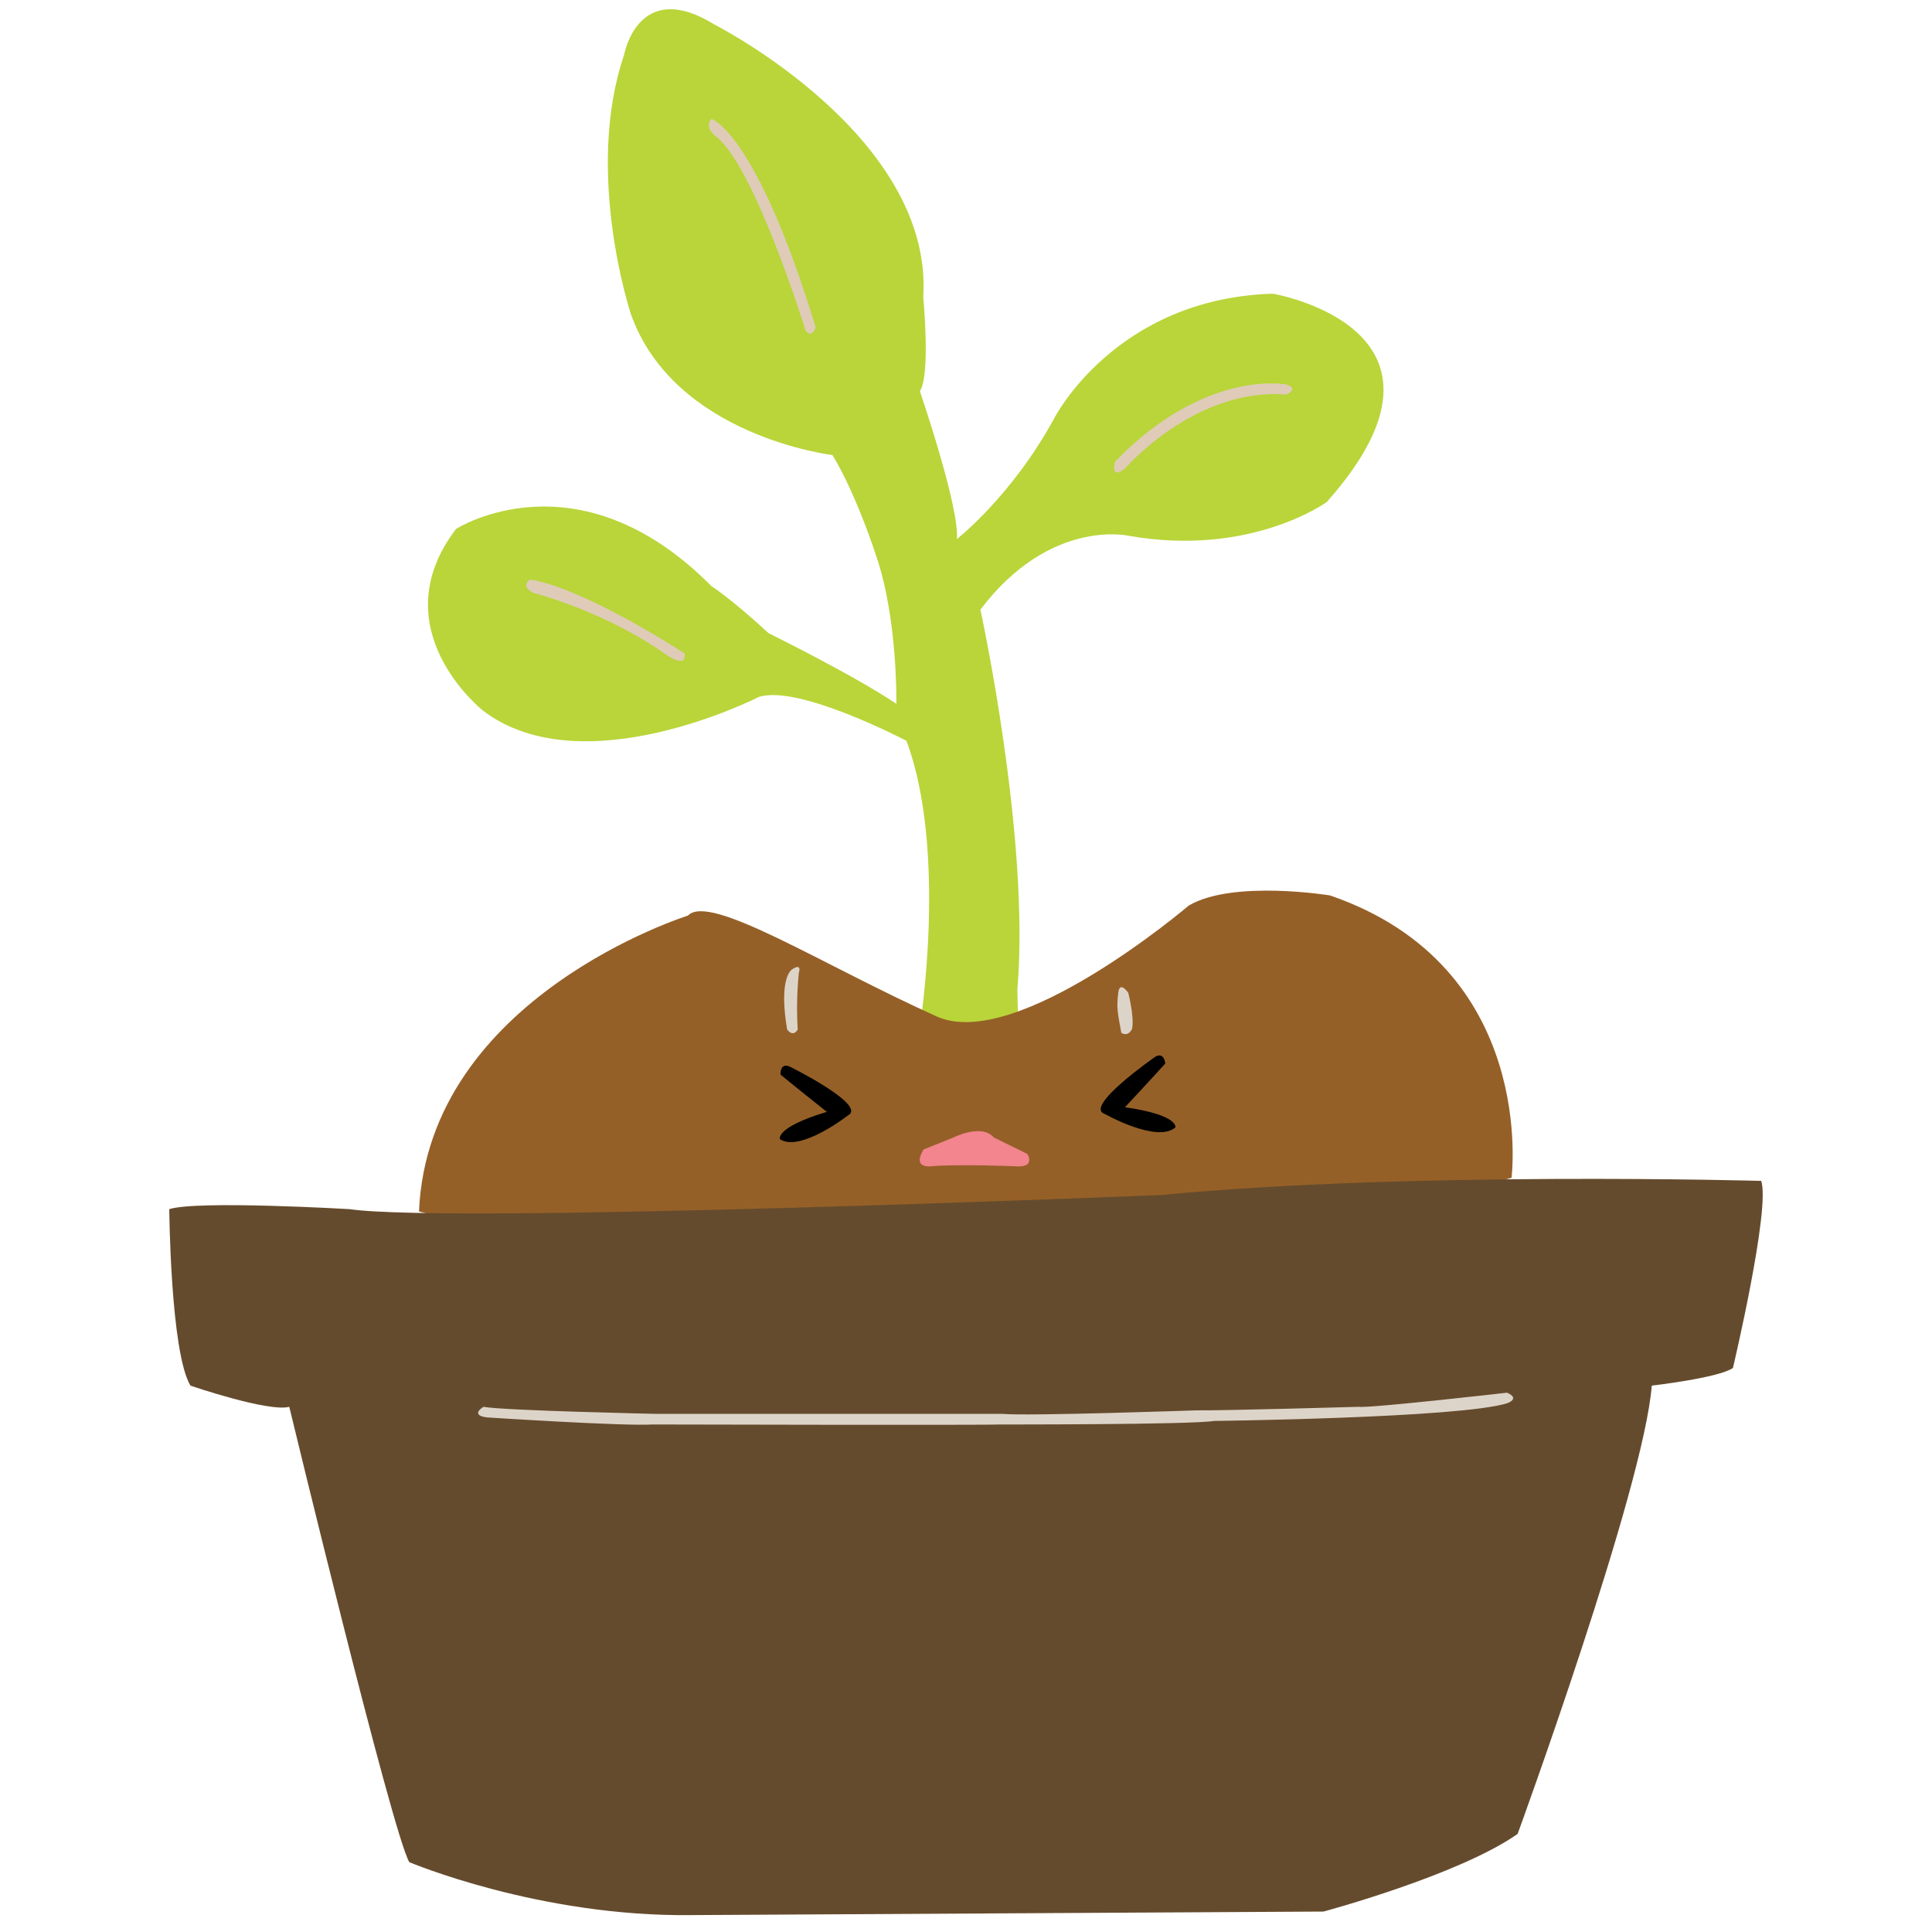 <svg id="_5단계" data-name="5단계" xmlns="http://www.w3.org/2000/svg" width="500" height="500" viewBox="0 0 500 500">
  <defs>
    <style>
      .cls-1 {
        fill: #b9d539;
      }

      .cls-1, .cls-2, .cls-3, .cls-4, .cls-5, .cls-6, .cls-7 {
        fill-rule: evenodd;
      }

      .cls-2 {
        fill: #956027;
      }

      .cls-3 {
        fill: #dfcbb8;
      }

      .cls-4 {
        fill: #654b2d;
      }

      .cls-6 {
        fill: #f2858d;
      }

      .cls-7 {
        fill: #ddd4c9;
      }
    </style>
  </defs>
  <path id="모양_16" data-name="모양 16" class="cls-1" d="M238.065,265.666s7.245-45.291-3.48-73.95c0,0-28.176-14.779-38.28-11.31,0,0-45.479,23.223-71.34,3.48,0,0-26.63-21.074-6.96-46.98,0,0,31.444-20.233,66.12,14.79,0,0,5.108,3.235,14.79,12.18,0,0,22.194,10.932,33.06,18.27,0,0,.4-21.9-5.22-38.28,0,0-5.012-15.684-11.31-26.1,0,0-40.959-4.823-52.2-36.54,0,0-12.108-36.591-1.74-66.99,0,0,3.563-20.219,23.49-7.83,0,0,56.6,28.732,53.94,70.47,0,0,1.939,20.075-.87,24.36,0,0,10.347,30.244,9.57,38.28,0,0,14.225-11.088,25.23-31.32,0,0,15.789-30.97,56.55-32.19,0,0,53.8,9.139,13.92,53.94,0,0-19.666,14.308-51.33,8.7,0,0-20.326-4.615-38.28,19.14,0,0,12.9,58.9,9.57,98.31l0.87,39.15-33.93-7.83Z"/>
  <path id="모양_1" data-name="모양 1" class="cls-2" d="M344.205,231.736c53.94,18.5,46.98,73.08,46.98,73.08-155.169,43.007-282.75,8.7-282.75,8.7,2.392-55.525,69.6-76.56,69.6-76.56,5.674-5.915,34.67,12.741,64.38,26.1,20.671,9.3,65.25-28.71,65.25-28.71C319.138,227.631,344.205,231.736,344.205,231.736Z"/>
  <path id="모양_17" data-name="모양 17" class="cls-3" d="M177.165,169.1s-25.764-16.878-40.02-19.14c0,0-2.594,1.808.87,3.48,0,0,18.041,4.543,33.93,15.66C171.945,169.1,177.805,173.49,177.165,169.1Z"/>
  <path id="모양_19" data-name="모양 19" class="cls-3" d="M332.9,99.5s-20.935-4.206-44.37,20.01c0,0-1.3,4.833,2.61,1.74,0,0,18.119-21.035,41.76-19.14C332.9,102.106,336.377,100.655,332.9,99.5Z"/>
  <path id="모양_18" data-name="모양 18" class="cls-3" d="M184.125,30.766s11.543,3.324,26.97,53.94c0,0-.956,3.059-2.61.87,0,0-13.335-43.23-23.49-50.46C185,35.116,182.164,32.82,184.125,30.766Z"/>
  <path id="모양_2" data-name="모양 2" class="cls-4" d="M43.806,312.927s0.308,37.034,5.481,45.675c0,0,20.139,6.9,25.578,5.481,0,0,26.611,110.229,31.059,117.841,0,0,33.562,14.2,73.08,13.7l163.516-.914s35.026-9.4,50.243-20.1c0,0,32.675-89.531,34.713-116.014,0,0,17.323-1.986,21.01-4.568,0,0,9.761-41.281,7.308-48.415,0,0-90.794-2.554-155.295,3.654,0,0-183.511,7.541-210.1,3.654C90.395,312.927,51.013,310.605,43.806,312.927Z"/>
  <path id="모양_14" data-name="모양 14" class="cls-5" d="M298.965,273.5s-18.678,12.969-13.05,14.79c0,0,13.531,7.641,18.27,3.48,0,0,.974-3.2-13.05-5.22,0,0,5.379-5.726,10.44-11.31C301.575,275.236,301.316,272.11,298.965,273.5Z"/>
  <path id="모양_14_복사" data-name="모양 14 복사" class="cls-5" d="M204.317,276s20.389,10.067,15.092,12.7c0,0-12.254,9.556-17.555,6.141,0,0-1.437-3.022,12.135-7.091,0,0-6.166-4.868-12-9.644C201.993,278.1,201.787,274.974,204.317,276Z"/>
  <path id="모양_10" data-name="모양 10" class="cls-6" d="M241.407,301.791s-5.579,1.019-2.4-4.3l7.754-3.118s7.263-3.679,10.44,0l8.664,4.265s2.413,3.709-3.274,3.184C262.6,301.825,248.531,301.255,241.407,301.791Z"/>
  <path id="모양_3" data-name="모양 3" class="cls-7" d="M205.005,250.876s-3.588,1.85-1.293,15.549c0,0,1.47,2.177,2.74,0a91.053,91.053,0,0,1,.293-14.679S207.64,249.109,205.005,250.876Z"/>
  <path id="모양_4" data-name="모양 4" class="cls-7" d="M292.005,256.966s-2.235-3.322-2.61,0c-0.44,3.893-.221,4.755.8,10.329,0,0,1.584,1.2,2.74-.913C292.93,266.382,293.755,264.231,292.005,256.966Z"/>
  <path id="모양_9" data-name="모양 9" class="cls-7" d="M125.107,364.083s-3.627,2.174.914,2.74c0,0,35.3,2.306,42.934,1.827,0,0,87.116.209,89.523,0,0,0,49.991.08,55.724-.913,0,0,63.526-.747,75.82-4.568,0,0,3.562-1.185,0-2.74,0,0-35.594,4.056-38.367,3.654,0,0-35.4,1.012-42.021.913,0,0-43.215,1.517-50.242.914H169.869S130.591,365.075,125.107,364.083Z"/>
</svg>
